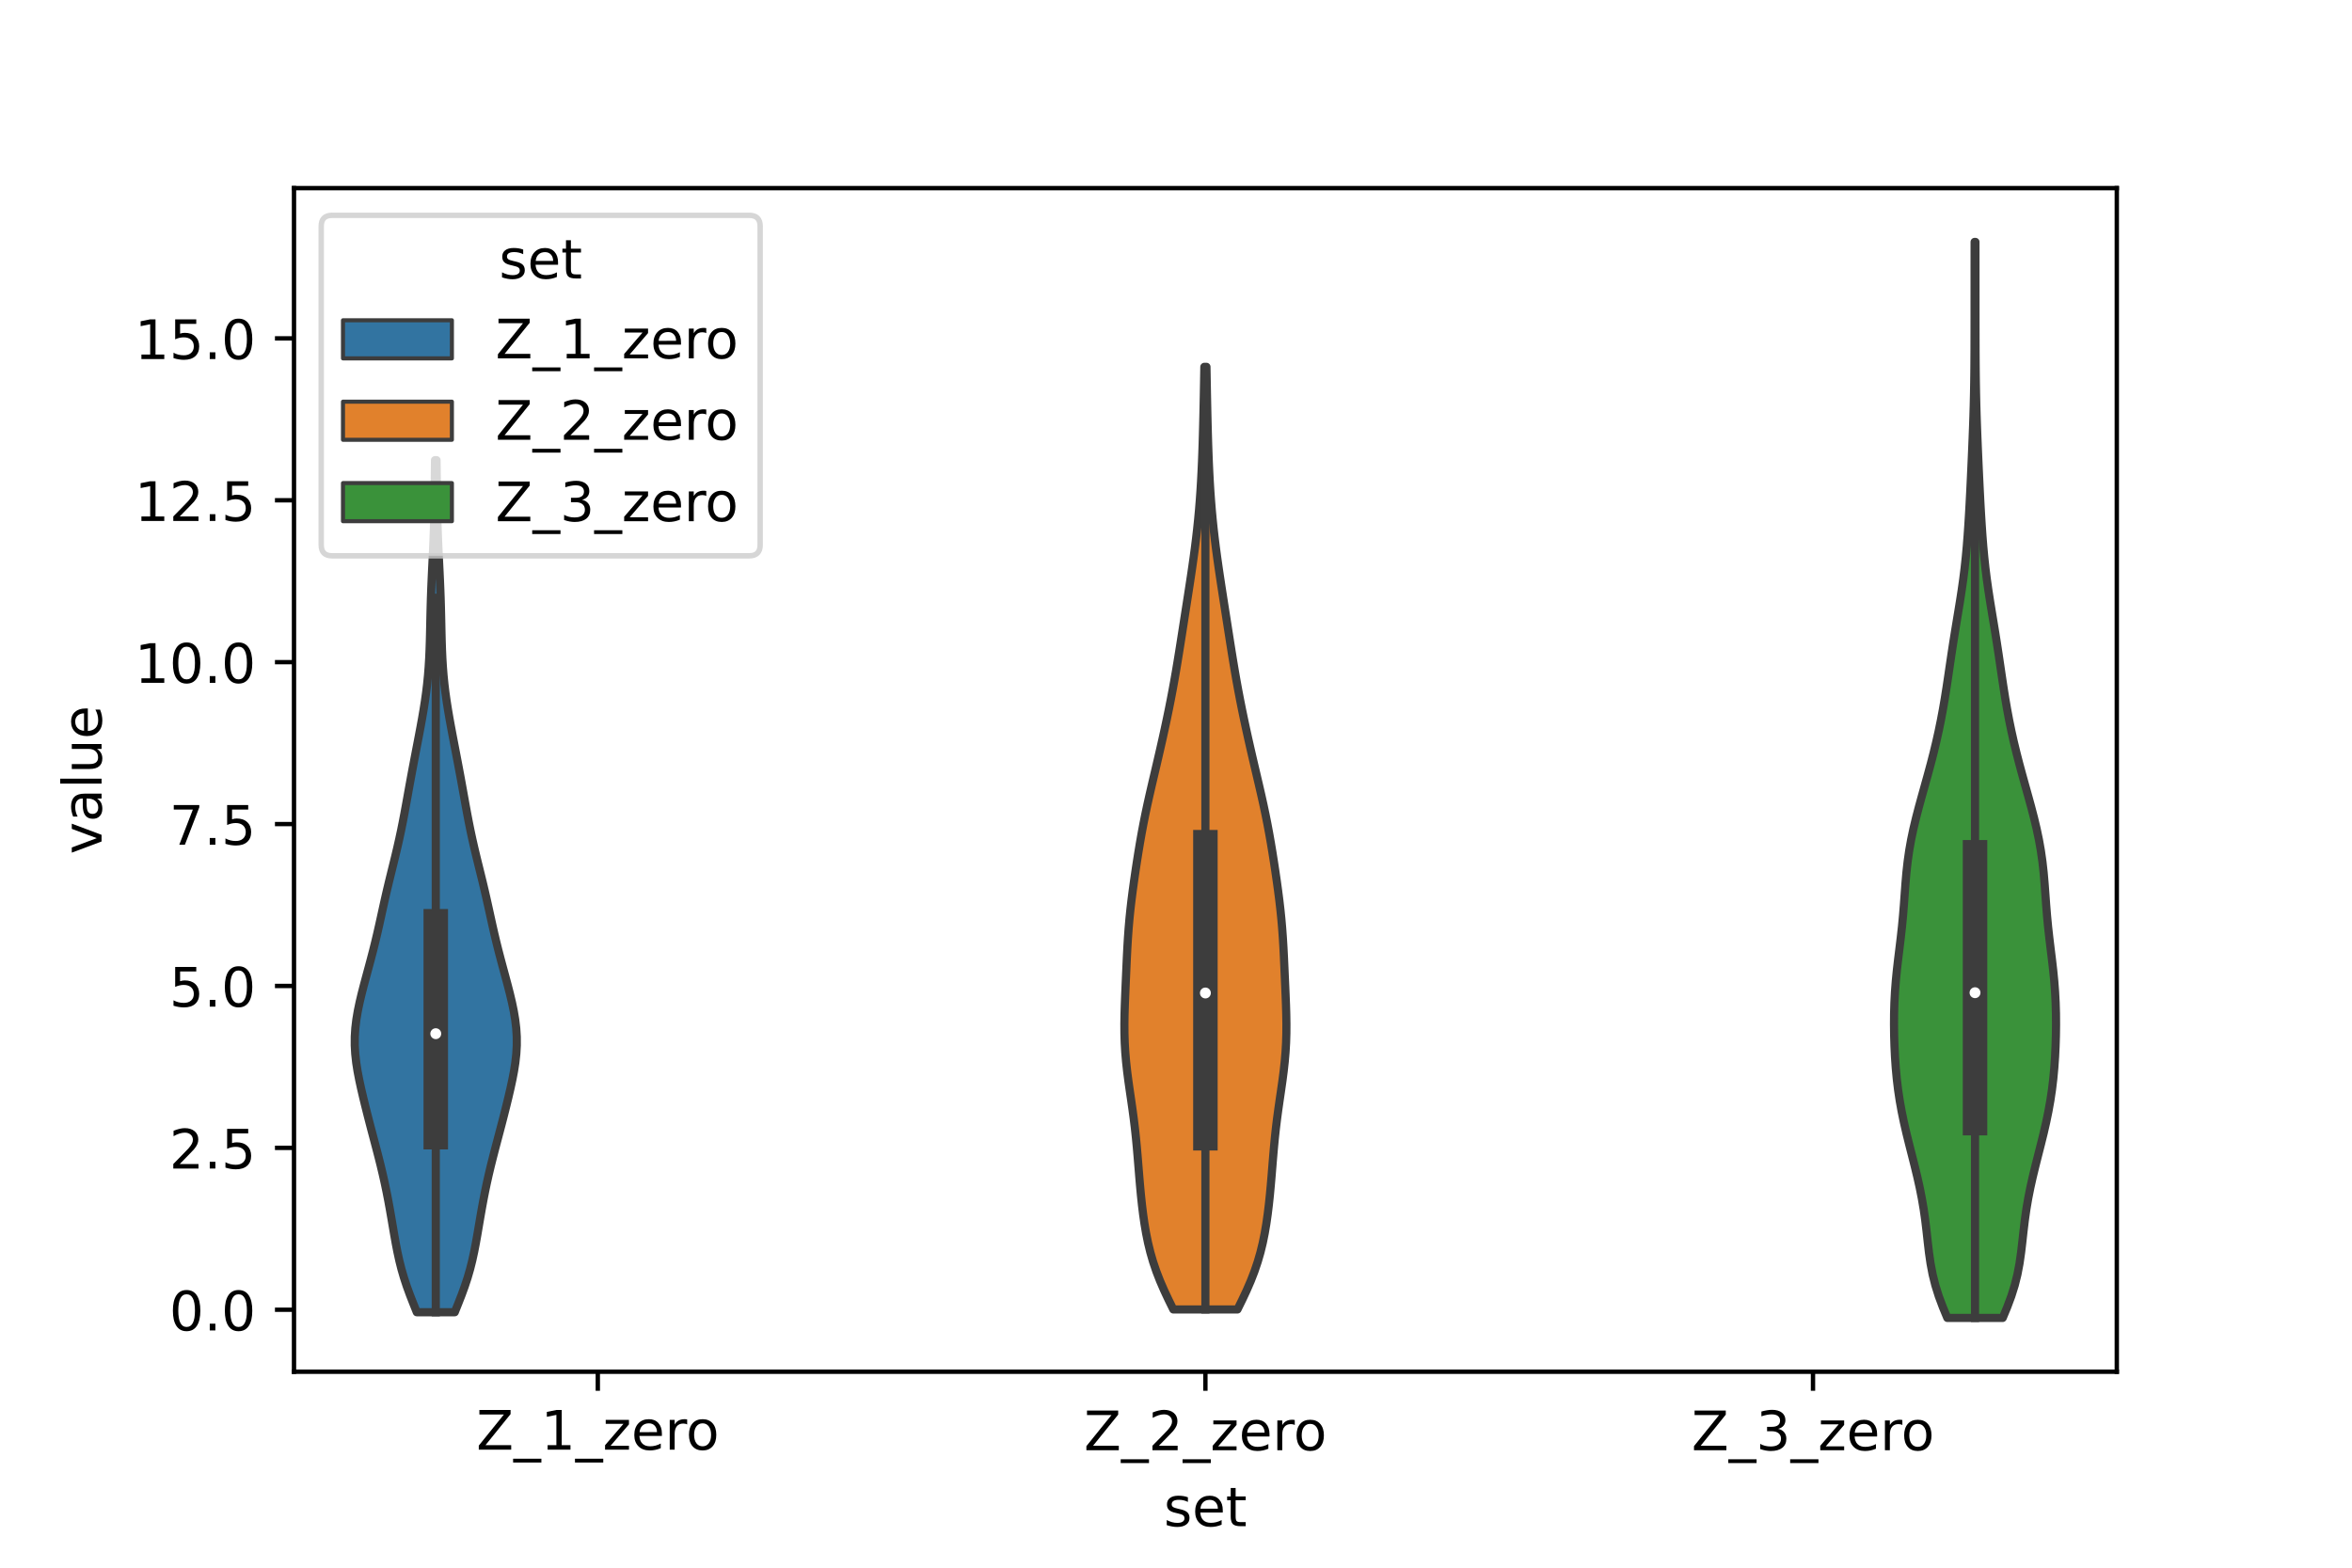 <?xml version="1.0" encoding="utf-8" standalone="no"?>
<!DOCTYPE svg PUBLIC "-//W3C//DTD SVG 1.1//EN"
  "http://www.w3.org/Graphics/SVG/1.1/DTD/svg11.dtd">
<!-- Created with matplotlib (https://matplotlib.org/) -->
<svg height="288pt" version="1.1" viewBox="0 0 432 288" width="432pt" xmlns="http://www.w3.org/2000/svg" xmlns:xlink="http://www.w3.org/1999/xlink">
 <defs>
  <style type="text/css">*{stroke-linecap:butt;stroke-linejoin:round;}</style>
 </defs>
 <g id="figure_1">
  <g id="patch_1">
   <path d="M 0 288 
L 432 288 
L 432 0 
L 0 0 
z
" style="fill:#ffffff;"/>
  </g>
  <g id="axes_1">
   <g id="patch_2">
    <path d="M 54 252 
L 388.8 252 
L 388.8 34.56 
L 54 34.56 
z
" style="fill:#ffffff;"/>
   </g>
   <g id="PolyCollection_1">
    <defs>
     <path d="M 83.526 -46.928 
L 76.554 -46.928 
L 75.919 -48.509 
L 75.3 -50.09 
L 74.722 -51.671 
L 74.2 -53.253 
L 73.74 -54.834 
L 73.342 -56.415 
L 72.996 -57.996 
L 72.689 -59.577 
L 72.407 -61.158 
L 72.138 -62.74 
L 71.869 -64.321 
L 71.594 -65.902 
L 71.304 -67.483 
L 70.995 -69.064 
L 70.665 -70.645 
L 70.311 -72.226 
L 69.935 -73.808 
L 69.539 -75.389 
L 69.13 -76.97 
L 68.712 -78.551 
L 68.294 -80.132 
L 67.879 -81.713 
L 67.472 -83.295 
L 67.074 -84.876 
L 66.689 -86.457 
L 66.321 -88.038 
L 65.979 -89.619 
L 65.675 -91.2 
L 65.427 -92.782 
L 65.251 -94.363 
L 65.16 -95.944 
L 65.164 -97.525 
L 65.263 -99.106 
L 65.452 -100.687 
L 65.718 -102.268 
L 66.047 -103.85 
L 66.422 -105.431 
L 66.828 -107.012 
L 67.252 -108.593 
L 67.681 -110.174 
L 68.105 -111.755 
L 68.518 -113.337 
L 68.913 -114.918 
L 69.289 -116.499 
L 69.649 -118.08 
L 69.998 -119.661 
L 70.345 -121.242 
L 70.697 -122.823 
L 71.06 -124.405 
L 71.436 -125.986 
L 71.824 -127.567 
L 72.215 -129.148 
L 72.603 -130.729 
L 72.979 -132.31 
L 73.337 -133.892 
L 73.675 -135.473 
L 73.993 -137.054 
L 74.294 -138.635 
L 74.585 -140.216 
L 74.87 -141.797 
L 75.154 -143.379 
L 75.442 -144.96 
L 75.735 -146.541 
L 76.034 -148.122 
L 76.336 -149.703 
L 76.64 -151.284 
L 76.943 -152.865 
L 77.24 -154.447 
L 77.527 -156.028 
L 77.797 -157.609 
L 78.045 -159.19 
L 78.267 -160.771 
L 78.457 -162.352 
L 78.614 -163.934 
L 78.738 -165.515 
L 78.833 -167.096 
L 78.903 -168.677 
L 78.955 -170.258 
L 78.994 -171.839 
L 79.028 -173.421 
L 79.063 -175.002 
L 79.102 -176.583 
L 79.149 -178.164 
L 79.206 -179.745 
L 79.272 -181.326 
L 79.345 -182.907 
L 79.422 -184.489 
L 79.499 -186.07 
L 79.572 -187.651 
L 79.638 -189.232 
L 79.694 -190.813 
L 79.74 -192.394 
L 79.777 -193.976 
L 79.805 -195.557 
L 79.827 -197.138 
L 79.846 -198.719 
L 79.863 -200.3 
L 79.88 -201.881 
L 79.898 -203.462 
L 80.182 -203.462 
L 80.182 -203.462 
L 80.2 -201.881 
L 80.217 -200.3 
L 80.234 -198.719 
L 80.253 -197.138 
L 80.275 -195.557 
L 80.303 -193.976 
L 80.34 -192.394 
L 80.386 -190.813 
L 80.442 -189.232 
L 80.508 -187.651 
L 80.581 -186.07 
L 80.658 -184.489 
L 80.735 -182.907 
L 80.808 -181.326 
L 80.874 -179.745 
L 80.931 -178.164 
L 80.978 -176.583 
L 81.017 -175.002 
L 81.052 -173.421 
L 81.086 -171.839 
L 81.125 -170.258 
L 81.177 -168.677 
L 81.247 -167.096 
L 81.342 -165.515 
L 81.466 -163.934 
L 81.623 -162.352 
L 81.813 -160.771 
L 82.035 -159.19 
L 82.283 -157.609 
L 82.553 -156.028 
L 82.84 -154.447 
L 83.137 -152.865 
L 83.44 -151.284 
L 83.744 -149.703 
L 84.046 -148.122 
L 84.345 -146.541 
L 84.638 -144.96 
L 84.926 -143.379 
L 85.21 -141.797 
L 85.495 -140.216 
L 85.786 -138.635 
L 86.087 -137.054 
L 86.405 -135.473 
L 86.743 -133.892 
L 87.101 -132.31 
L 87.477 -130.729 
L 87.865 -129.148 
L 88.256 -127.567 
L 88.644 -125.986 
L 89.02 -124.405 
L 89.383 -122.823 
L 89.735 -121.242 
L 90.082 -119.661 
L 90.431 -118.08 
L 90.791 -116.499 
L 91.167 -114.918 
L 91.562 -113.337 
L 91.975 -111.755 
L 92.399 -110.174 
L 92.828 -108.593 
L 93.252 -107.012 
L 93.658 -105.431 
L 94.033 -103.85 
L 94.362 -102.268 
L 94.628 -100.687 
L 94.817 -99.106 
L 94.916 -97.525 
L 94.92 -95.944 
L 94.829 -94.363 
L 94.653 -92.782 
L 94.405 -91.2 
L 94.101 -89.619 
L 93.759 -88.038 
L 93.391 -86.457 
L 93.006 -84.876 
L 92.608 -83.295 
L 92.201 -81.713 
L 91.786 -80.132 
L 91.368 -78.551 
L 90.95 -76.97 
L 90.541 -75.389 
L 90.145 -73.808 
L 89.769 -72.226 
L 89.415 -70.645 
L 89.085 -69.064 
L 88.776 -67.483 
L 88.486 -65.902 
L 88.211 -64.321 
L 87.942 -62.74 
L 87.673 -61.158 
L 87.391 -59.577 
L 87.084 -57.996 
L 86.738 -56.415 
L 86.34 -54.834 
L 85.88 -53.253 
L 85.358 -51.671 
L 84.78 -50.09 
L 84.161 -48.509 
L 83.526 -46.928 
z
" id="m0158517f7c" style="stroke:#3d3d3d;stroke-width:1.5;"/>
    </defs>
    <g clip-path="url(#pa4d4bb15dd)">
     <use style="fill:#3274a1;stroke:#3d3d3d;stroke-width:1.5;" x="0" xlink:href="#m0158517f7c" y="288"/>
    </g>
   </g>
   <g id="PolyCollection_2">
    <defs>
     <path d="M 227.295 -47.441 
L 215.505 -47.441 
L 214.645 -49.19 
L 213.824 -50.939 
L 213.066 -52.688 
L 212.387 -54.438 
L 211.794 -56.187 
L 211.288 -57.936 
L 210.862 -59.685 
L 210.506 -61.434 
L 210.208 -63.183 
L 209.958 -64.933 
L 209.745 -66.682 
L 209.56 -68.431 
L 209.396 -70.18 
L 209.247 -71.929 
L 209.105 -73.678 
L 208.962 -75.428 
L 208.811 -77.177 
L 208.645 -78.926 
L 208.457 -80.675 
L 208.245 -82.424 
L 208.01 -84.173 
L 207.76 -85.923 
L 207.504 -87.672 
L 207.255 -89.421 
L 207.027 -91.17 
L 206.834 -92.919 
L 206.683 -94.668 
L 206.582 -96.418 
L 206.529 -98.167 
L 206.52 -99.916 
L 206.547 -101.665 
L 206.6 -103.414 
L 206.668 -105.163 
L 206.742 -106.913 
L 206.819 -108.662 
L 206.896 -110.411 
L 206.976 -112.16 
L 207.065 -113.909 
L 207.17 -115.658 
L 207.296 -117.407 
L 207.447 -119.157 
L 207.625 -120.906 
L 207.828 -122.655 
L 208.052 -124.404 
L 208.293 -126.153 
L 208.546 -127.902 
L 208.811 -129.652 
L 209.087 -131.401 
L 209.378 -133.15 
L 209.686 -134.899 
L 210.014 -136.648 
L 210.364 -138.397 
L 210.735 -140.147 
L 211.124 -141.896 
L 211.526 -143.645 
L 211.935 -145.394 
L 212.347 -147.143 
L 212.755 -148.892 
L 213.158 -150.642 
L 213.553 -152.391 
L 213.938 -154.14 
L 214.312 -155.889 
L 214.674 -157.638 
L 215.022 -159.387 
L 215.357 -161.137 
L 215.676 -162.886 
L 215.982 -164.635 
L 216.275 -166.384 
L 216.559 -168.133 
L 216.837 -169.882 
L 217.111 -171.632 
L 217.383 -173.381 
L 217.656 -175.13 
L 217.929 -176.879 
L 218.202 -178.628 
L 218.472 -180.377 
L 218.737 -182.127 
L 218.994 -183.876 
L 219.241 -185.625 
L 219.475 -187.374 
L 219.692 -189.123 
L 219.892 -190.872 
L 220.073 -192.622 
L 220.234 -194.371 
L 220.375 -196.12 
L 220.499 -197.869 
L 220.605 -199.618 
L 220.696 -201.367 
L 220.775 -203.116 
L 220.842 -204.866 
L 220.901 -206.615 
L 220.952 -208.364 
L 220.997 -210.113 
L 221.038 -211.862 
L 221.076 -213.611 
L 221.111 -215.361 
L 221.144 -217.11 
L 221.176 -218.859 
L 221.207 -220.608 
L 221.593 -220.608 
L 221.593 -220.608 
L 221.624 -218.859 
L 221.656 -217.11 
L 221.689 -215.361 
L 221.724 -213.611 
L 221.762 -211.862 
L 221.803 -210.113 
L 221.848 -208.364 
L 221.899 -206.615 
L 221.958 -204.866 
L 222.025 -203.116 
L 222.104 -201.367 
L 222.195 -199.618 
L 222.301 -197.869 
L 222.425 -196.12 
L 222.566 -194.371 
L 222.727 -192.622 
L 222.908 -190.872 
L 223.108 -189.123 
L 223.325 -187.374 
L 223.559 -185.625 
L 223.806 -183.876 
L 224.063 -182.127 
L 224.328 -180.377 
L 224.598 -178.628 
L 224.871 -176.879 
L 225.144 -175.13 
L 225.417 -173.381 
L 225.689 -171.632 
L 225.963 -169.882 
L 226.241 -168.133 
L 226.525 -166.384 
L 226.818 -164.635 
L 227.124 -162.886 
L 227.443 -161.137 
L 227.778 -159.387 
L 228.126 -157.638 
L 228.488 -155.889 
L 228.862 -154.14 
L 229.247 -152.391 
L 229.642 -150.642 
L 230.045 -148.892 
L 230.453 -147.143 
L 230.865 -145.394 
L 231.274 -143.645 
L 231.676 -141.896 
L 232.065 -140.147 
L 232.436 -138.397 
L 232.786 -136.648 
L 233.114 -134.899 
L 233.422 -133.15 
L 233.713 -131.401 
L 233.989 -129.652 
L 234.254 -127.902 
L 234.507 -126.153 
L 234.748 -124.404 
L 234.972 -122.655 
L 235.175 -120.906 
L 235.353 -119.157 
L 235.504 -117.407 
L 235.63 -115.658 
L 235.735 -113.909 
L 235.824 -112.16 
L 235.904 -110.411 
L 235.981 -108.662 
L 236.058 -106.913 
L 236.132 -105.163 
L 236.2 -103.414 
L 236.253 -101.665 
L 236.28 -99.916 
L 236.271 -98.167 
L 236.218 -96.418 
L 236.117 -94.668 
L 235.966 -92.919 
L 235.773 -91.17 
L 235.545 -89.421 
L 235.296 -87.672 
L 235.04 -85.923 
L 234.79 -84.173 
L 234.555 -82.424 
L 234.343 -80.675 
L 234.155 -78.926 
L 233.989 -77.177 
L 233.838 -75.428 
L 233.695 -73.678 
L 233.553 -71.929 
L 233.404 -70.18 
L 233.24 -68.431 
L 233.055 -66.682 
L 232.842 -64.933 
L 232.592 -63.183 
L 232.294 -61.434 
L 231.938 -59.685 
L 231.512 -57.936 
L 231.006 -56.187 
L 230.413 -54.438 
L 229.734 -52.688 
L 228.976 -50.939 
L 228.155 -49.19 
L 227.295 -47.441 
z
" id="m7aa4ffcfc3" style="stroke:#3d3d3d;stroke-width:1.5;"/>
    </defs>
    <g clip-path="url(#pa4d4bb15dd)">
     <use style="fill:#e1812c;stroke:#3d3d3d;stroke-width:1.5;" x="0" xlink:href="#m7aa4ffcfc3" y="288"/>
    </g>
   </g>
   <g id="PolyCollection_3">
    <defs>
     <path d="M 367.847 -45.884 
L 357.673 -45.884 
L 356.844 -47.88 
L 356.099 -49.877 
L 355.472 -51.874 
L 354.973 -53.87 
L 354.593 -55.867 
L 354.305 -57.864 
L 354.071 -59.86 
L 353.851 -61.857 
L 353.612 -63.854 
L 353.329 -65.851 
L 352.99 -67.847 
L 352.594 -69.844 
L 352.147 -71.841 
L 351.662 -73.837 
L 351.156 -75.834 
L 350.647 -77.831 
L 350.154 -79.827 
L 349.695 -81.824 
L 349.282 -83.821 
L 348.925 -85.818 
L 348.626 -87.814 
L 348.387 -89.811 
L 348.201 -91.808 
L 348.062 -93.804 
L 347.965 -95.801 
L 347.904 -97.798 
L 347.88 -99.794 
L 347.894 -101.791 
L 347.952 -103.788 
L 348.057 -105.784 
L 348.21 -107.781 
L 348.407 -109.778 
L 348.637 -111.775 
L 348.882 -113.771 
L 349.122 -115.768 
L 349.343 -117.765 
L 349.533 -119.761 
L 349.695 -121.758 
L 349.84 -123.755 
L 349.988 -125.751 
L 350.162 -127.748 
L 350.385 -129.745 
L 350.67 -131.741 
L 351.023 -133.738 
L 351.443 -135.735 
L 351.92 -137.732 
L 352.439 -139.728 
L 352.986 -141.725 
L 353.544 -143.722 
L 354.099 -145.718 
L 354.639 -147.715 
L 355.153 -149.712 
L 355.636 -151.708 
L 356.083 -153.705 
L 356.492 -155.702 
L 356.866 -157.699 
L 357.208 -159.695 
L 357.525 -161.692 
L 357.825 -163.689 
L 358.118 -165.685 
L 358.413 -167.682 
L 358.717 -169.679 
L 359.033 -171.675 
L 359.36 -173.672 
L 359.69 -175.669 
L 360.015 -177.665 
L 360.322 -179.662 
L 360.603 -181.659 
L 360.851 -183.656 
L 361.065 -185.652 
L 361.249 -187.649 
L 361.406 -189.646 
L 361.542 -191.642 
L 361.664 -193.639 
L 361.775 -195.636 
L 361.878 -197.632 
L 361.975 -199.629 
L 362.068 -201.626 
L 362.157 -203.622 
L 362.243 -205.619 
L 362.324 -207.616 
L 362.4 -209.613 
L 362.468 -211.609 
L 362.526 -213.606 
L 362.573 -215.603 
L 362.61 -217.599 
L 362.636 -219.596 
L 362.653 -221.593 
L 362.664 -223.589 
L 362.67 -225.586 
L 362.674 -227.583 
L 362.676 -229.58 
L 362.677 -231.576 
L 362.678 -233.573 
L 362.679 -235.57 
L 362.68 -237.566 
L 362.681 -239.563 
L 362.683 -241.56 
L 362.686 -243.556 
L 362.834 -243.556 
L 362.834 -243.556 
L 362.837 -241.56 
L 362.839 -239.563 
L 362.84 -237.566 
L 362.841 -235.57 
L 362.842 -233.573 
L 362.843 -231.576 
L 362.844 -229.58 
L 362.846 -227.583 
L 362.85 -225.586 
L 362.856 -223.589 
L 362.867 -221.593 
L 362.884 -219.596 
L 362.91 -217.599 
L 362.947 -215.603 
L 362.994 -213.606 
L 363.052 -211.609 
L 363.12 -209.613 
L 363.196 -207.616 
L 363.277 -205.619 
L 363.363 -203.622 
L 363.452 -201.626 
L 363.545 -199.629 
L 363.642 -197.632 
L 363.745 -195.636 
L 363.856 -193.639 
L 363.978 -191.642 
L 364.114 -189.646 
L 364.271 -187.649 
L 364.455 -185.652 
L 364.669 -183.656 
L 364.917 -181.659 
L 365.198 -179.662 
L 365.505 -177.665 
L 365.83 -175.669 
L 366.16 -173.672 
L 366.487 -171.675 
L 366.803 -169.679 
L 367.107 -167.682 
L 367.402 -165.685 
L 367.695 -163.689 
L 367.995 -161.692 
L 368.312 -159.695 
L 368.654 -157.699 
L 369.028 -155.702 
L 369.437 -153.705 
L 369.884 -151.708 
L 370.367 -149.712 
L 370.881 -147.715 
L 371.421 -145.718 
L 371.976 -143.722 
L 372.534 -141.725 
L 373.081 -139.728 
L 373.6 -137.732 
L 374.077 -135.735 
L 374.497 -133.738 
L 374.85 -131.741 
L 375.135 -129.745 
L 375.358 -127.748 
L 375.532 -125.751 
L 375.68 -123.755 
L 375.825 -121.758 
L 375.987 -119.761 
L 376.177 -117.765 
L 376.398 -115.768 
L 376.638 -113.771 
L 376.883 -111.775 
L 377.113 -109.778 
L 377.31 -107.781 
L 377.463 -105.784 
L 377.568 -103.788 
L 377.626 -101.791 
L 377.64 -99.794 
L 377.616 -97.798 
L 377.555 -95.801 
L 377.458 -93.804 
L 377.319 -91.808 
L 377.133 -89.811 
L 376.894 -87.814 
L 376.595 -85.818 
L 376.238 -83.821 
L 375.825 -81.824 
L 375.366 -79.827 
L 374.873 -77.831 
L 374.364 -75.834 
L 373.858 -73.837 
L 373.373 -71.841 
L 372.926 -69.844 
L 372.53 -67.847 
L 372.191 -65.851 
L 371.908 -63.854 
L 371.669 -61.857 
L 371.449 -59.86 
L 371.215 -57.864 
L 370.927 -55.867 
L 370.547 -53.87 
L 370.048 -51.874 
L 369.421 -49.877 
L 368.676 -47.88 
L 367.847 -45.884 
z
" id="mcb306f97ad" style="stroke:#3d3d3d;stroke-width:1.5;"/>
    </defs>
    <g clip-path="url(#pa4d4bb15dd)">
     <use style="fill:#3a923a;stroke:#3d3d3d;stroke-width:1.5;" x="0" xlink:href="#mcb306f97ad" y="288"/>
    </g>
   </g>
   <g id="patch_3">
    <path clip-path="url(#pa4d4bb15dd)" d="M 109.8 240.615 
L 109.8 240.615 
L 109.8 240.615 
L 109.8 240.615 
z
" style="fill:#3274a1;stroke:#3d3d3d;stroke-linejoin:miter;stroke-width:0.75;"/>
   </g>
   <g id="patch_4">
    <path clip-path="url(#pa4d4bb15dd)" d="M 109.8 240.615 
L 109.8 240.615 
L 109.8 240.615 
L 109.8 240.615 
z
" style="fill:#e1812c;stroke:#3d3d3d;stroke-linejoin:miter;stroke-width:0.75;"/>
   </g>
   <g id="patch_5">
    <path clip-path="url(#pa4d4bb15dd)" d="M 109.8 240.615 
L 109.8 240.615 
L 109.8 240.615 
L 109.8 240.615 
z
" style="fill:#3a923a;stroke:#3d3d3d;stroke-linejoin:miter;stroke-width:0.75;"/>
   </g>
   <g id="matplotlib.axis_1">
    <g id="xtick_1">
     <g id="line2d_1">
      <defs>
       <path d="M 0 0 
L 0 3.5 
" id="maad6e304af" style="stroke:#000000;stroke-width:0.8;"/>
      </defs>
      <g>
       <use style="stroke:#000000;stroke-width:0.8;" x="109.8" xlink:href="#maad6e304af" y="252"/>
      </g>
     </g>
     <g id="text_1">
      <!-- Z_1_zero -->
      <g transform="translate(87.491 266.32)scale(0.1 -0.1)">
       <defs>
        <path d="M 5.609 72.906 
L 62.891 72.906 
L 62.891 65.375 
L 16.797 8.297 
L 64.016 8.297 
L 64.016 0 
L 4.5 0 
L 4.5 7.516 
L 50.594 64.594 
L 5.609 64.594 
z
" id="DejaVuSans-90"/>
        <path d="M 50.984 -16.609 
L 50.984 -23.578 
L -0.984 -23.578 
L -0.984 -16.609 
z
" id="DejaVuSans-95"/>
        <path d="M 12.406 8.297 
L 28.516 8.297 
L 28.516 63.922 
L 10.984 60.406 
L 10.984 69.391 
L 28.422 72.906 
L 38.281 72.906 
L 38.281 8.297 
L 54.391 8.297 
L 54.391 0 
L 12.406 0 
z
" id="DejaVuSans-49"/>
        <path d="M 5.516 54.688 
L 48.188 54.688 
L 48.188 46.484 
L 14.406 7.172 
L 48.188 7.172 
L 48.188 0 
L 4.297 0 
L 4.297 8.203 
L 38.094 47.516 
L 5.516 47.516 
z
" id="DejaVuSans-122"/>
        <path d="M 56.203 29.594 
L 56.203 25.203 
L 14.891 25.203 
Q 15.484 15.922 20.484 11.062 
Q 25.484 6.203 34.422 6.203 
Q 39.594 6.203 44.453 7.469 
Q 49.312 8.734 54.109 11.281 
L 54.109 2.781 
Q 49.266 0.734 44.188 -0.344 
Q 39.109 -1.422 33.891 -1.422 
Q 20.797 -1.422 13.156 6.188 
Q 5.516 13.812 5.516 26.812 
Q 5.516 40.234 12.766 48.109 
Q 20.016 56 32.328 56 
Q 43.359 56 49.781 48.891 
Q 56.203 41.797 56.203 29.594 
z
M 47.219 32.234 
Q 47.125 39.594 43.094 43.984 
Q 39.062 48.391 32.422 48.391 
Q 24.906 48.391 20.391 44.141 
Q 15.875 39.891 15.188 32.172 
z
" id="DejaVuSans-101"/>
        <path d="M 41.109 46.297 
Q 39.594 47.172 37.812 47.578 
Q 36.031 48 33.891 48 
Q 26.266 48 22.188 43.047 
Q 18.109 38.094 18.109 28.812 
L 18.109 0 
L 9.078 0 
L 9.078 54.688 
L 18.109 54.688 
L 18.109 46.188 
Q 20.953 51.172 25.484 53.578 
Q 30.031 56 36.531 56 
Q 37.453 56 38.578 55.875 
Q 39.703 55.766 41.062 55.516 
z
" id="DejaVuSans-114"/>
        <path d="M 30.609 48.391 
Q 23.391 48.391 19.188 42.75 
Q 14.984 37.109 14.984 27.297 
Q 14.984 17.484 19.156 11.844 
Q 23.344 6.203 30.609 6.203 
Q 37.797 6.203 41.984 11.859 
Q 46.188 17.531 46.188 27.297 
Q 46.188 37.016 41.984 42.703 
Q 37.797 48.391 30.609 48.391 
z
M 30.609 56 
Q 42.328 56 49.016 48.375 
Q 55.719 40.766 55.719 27.297 
Q 55.719 13.875 49.016 6.219 
Q 42.328 -1.422 30.609 -1.422 
Q 18.844 -1.422 12.172 6.219 
Q 5.516 13.875 5.516 27.297 
Q 5.516 40.766 12.172 48.375 
Q 18.844 56 30.609 56 
z
" id="DejaVuSans-111"/>
       </defs>
       <use xlink:href="#DejaVuSans-90"/>
       <use x="68.506" xlink:href="#DejaVuSans-95"/>
       <use x="118.506" xlink:href="#DejaVuSans-49"/>
       <use x="182.129" xlink:href="#DejaVuSans-95"/>
       <use x="232.129" xlink:href="#DejaVuSans-122"/>
       <use x="284.619" xlink:href="#DejaVuSans-101"/>
       <use x="346.143" xlink:href="#DejaVuSans-114"/>
       <use x="385.006" xlink:href="#DejaVuSans-111"/>
      </g>
     </g>
    </g>
    <g id="xtick_2">
     <g id="line2d_2">
      <g>
       <use style="stroke:#000000;stroke-width:0.8;" x="221.4" xlink:href="#maad6e304af" y="252"/>
      </g>
     </g>
     <g id="text_2">
      <!-- Z_2_zero -->
      <g transform="translate(199.091 266.422)scale(0.1 -0.1)">
       <defs>
        <path d="M 19.188 8.297 
L 53.609 8.297 
L 53.609 0 
L 7.328 0 
L 7.328 8.297 
Q 12.938 14.109 22.625 23.891 
Q 32.328 33.688 34.812 36.531 
Q 39.547 41.844 41.422 45.531 
Q 43.312 49.219 43.312 52.781 
Q 43.312 58.594 39.234 62.25 
Q 35.156 65.922 28.609 65.922 
Q 23.969 65.922 18.812 64.312 
Q 13.672 62.703 7.812 59.422 
L 7.812 69.391 
Q 13.766 71.781 18.938 73 
Q 24.125 74.219 28.422 74.219 
Q 39.75 74.219 46.484 68.547 
Q 53.219 62.891 53.219 53.422 
Q 53.219 48.922 51.531 44.891 
Q 49.859 40.875 45.406 35.406 
Q 44.188 33.984 37.641 27.219 
Q 31.109 20.453 19.188 8.297 
z
" id="DejaVuSans-50"/>
       </defs>
       <use xlink:href="#DejaVuSans-90"/>
       <use x="68.506" xlink:href="#DejaVuSans-95"/>
       <use x="118.506" xlink:href="#DejaVuSans-50"/>
       <use x="182.129" xlink:href="#DejaVuSans-95"/>
       <use x="232.129" xlink:href="#DejaVuSans-122"/>
       <use x="284.619" xlink:href="#DejaVuSans-101"/>
       <use x="346.143" xlink:href="#DejaVuSans-114"/>
       <use x="385.006" xlink:href="#DejaVuSans-111"/>
      </g>
     </g>
    </g>
    <g id="xtick_3">
     <g id="line2d_3">
      <g>
       <use style="stroke:#000000;stroke-width:0.8;" x="333" xlink:href="#maad6e304af" y="252"/>
      </g>
     </g>
     <g id="text_3">
      <!-- Z_3_zero -->
      <g transform="translate(310.691 266.422)scale(0.1 -0.1)">
       <defs>
        <path d="M 40.578 39.312 
Q 47.656 37.797 51.625 33 
Q 55.609 28.219 55.609 21.188 
Q 55.609 10.406 48.188 4.484 
Q 40.766 -1.422 27.094 -1.422 
Q 22.516 -1.422 17.656 -0.516 
Q 12.797 0.391 7.625 2.203 
L 7.625 11.719 
Q 11.719 9.328 16.594 8.109 
Q 21.484 6.891 26.812 6.891 
Q 36.078 6.891 40.938 10.547 
Q 45.797 14.203 45.797 21.188 
Q 45.797 27.641 41.281 31.266 
Q 36.766 34.906 28.719 34.906 
L 20.219 34.906 
L 20.219 43.016 
L 29.109 43.016 
Q 36.375 43.016 40.234 45.922 
Q 44.094 48.828 44.094 54.297 
Q 44.094 59.906 40.109 62.906 
Q 36.141 65.922 28.719 65.922 
Q 24.656 65.922 20.016 65.031 
Q 15.375 64.156 9.812 62.312 
L 9.812 71.094 
Q 15.438 72.656 20.344 73.438 
Q 25.25 74.219 29.594 74.219 
Q 40.828 74.219 47.359 69.109 
Q 53.906 64.016 53.906 55.328 
Q 53.906 49.266 50.438 45.094 
Q 46.969 40.922 40.578 39.312 
z
" id="DejaVuSans-51"/>
       </defs>
       <use xlink:href="#DejaVuSans-90"/>
       <use x="68.506" xlink:href="#DejaVuSans-95"/>
       <use x="118.506" xlink:href="#DejaVuSans-51"/>
       <use x="182.129" xlink:href="#DejaVuSans-95"/>
       <use x="232.129" xlink:href="#DejaVuSans-122"/>
       <use x="284.619" xlink:href="#DejaVuSans-101"/>
       <use x="346.143" xlink:href="#DejaVuSans-114"/>
       <use x="385.006" xlink:href="#DejaVuSans-111"/>
      </g>
     </g>
    </g>
    <g id="text_4">
     <!-- set -->
     <g transform="translate(213.759 280.378)scale(0.1 -0.1)">
      <defs>
       <path d="M 44.281 53.078 
L 44.281 44.578 
Q 40.484 46.531 36.375 47.5 
Q 32.281 48.484 27.875 48.484 
Q 21.188 48.484 17.844 46.438 
Q 14.5 44.391 14.5 40.281 
Q 14.5 37.156 16.891 35.375 
Q 19.281 33.594 26.516 31.984 
L 29.594 31.297 
Q 39.156 29.25 43.188 25.516 
Q 47.219 21.781 47.219 15.094 
Q 47.219 7.469 41.188 3.016 
Q 35.156 -1.422 24.609 -1.422 
Q 20.219 -1.422 15.453 -0.562 
Q 10.688 0.297 5.422 2 
L 5.422 11.281 
Q 10.406 8.688 15.234 7.391 
Q 20.062 6.109 24.812 6.109 
Q 31.156 6.109 34.562 8.281 
Q 37.984 10.453 37.984 14.406 
Q 37.984 18.062 35.516 20.016 
Q 33.062 21.969 24.703 23.781 
L 21.578 24.516 
Q 13.234 26.266 9.516 29.906 
Q 5.812 33.547 5.812 39.891 
Q 5.812 47.609 11.281 51.797 
Q 16.75 56 26.812 56 
Q 31.781 56 36.172 55.266 
Q 40.578 54.547 44.281 53.078 
z
" id="DejaVuSans-115"/>
       <path d="M 18.312 70.219 
L 18.312 54.688 
L 36.812 54.688 
L 36.812 47.703 
L 18.312 47.703 
L 18.312 18.016 
Q 18.312 11.328 20.141 9.422 
Q 21.969 7.516 27.594 7.516 
L 36.812 7.516 
L 36.812 0 
L 27.594 0 
Q 17.188 0 13.234 3.875 
Q 9.281 7.766 9.281 18.016 
L 9.281 47.703 
L 2.688 47.703 
L 2.688 54.688 
L 9.281 54.688 
L 9.281 70.219 
z
" id="DejaVuSans-116"/>
      </defs>
      <use xlink:href="#DejaVuSans-115"/>
      <use x="52.1" xlink:href="#DejaVuSans-101"/>
      <use x="113.623" xlink:href="#DejaVuSans-116"/>
     </g>
    </g>
   </g>
   <g id="matplotlib.axis_2">
    <g id="ytick_1">
     <g id="line2d_4">
      <defs>
       <path d="M 0 0 
L -3.5 0 
" id="m179949ce68" style="stroke:#000000;stroke-width:0.8;"/>
      </defs>
      <g>
       <use style="stroke:#000000;stroke-width:0.8;" x="54" xlink:href="#m179949ce68" y="240.615"/>
      </g>
     </g>
     <g id="text_5">
      <!-- 0.0 -->
      <g transform="translate(31.097 244.415)scale(0.1 -0.1)">
       <defs>
        <path d="M 31.781 66.406 
Q 24.172 66.406 20.328 58.906 
Q 16.5 51.422 16.5 36.375 
Q 16.5 21.391 20.328 13.891 
Q 24.172 6.391 31.781 6.391 
Q 39.453 6.391 43.281 13.891 
Q 47.125 21.391 47.125 36.375 
Q 47.125 51.422 43.281 58.906 
Q 39.453 66.406 31.781 66.406 
z
M 31.781 74.219 
Q 44.047 74.219 50.516 64.516 
Q 56.984 54.828 56.984 36.375 
Q 56.984 17.969 50.516 8.266 
Q 44.047 -1.422 31.781 -1.422 
Q 19.531 -1.422 13.062 8.266 
Q 6.594 17.969 6.594 36.375 
Q 6.594 54.828 13.062 64.516 
Q 19.531 74.219 31.781 74.219 
z
" id="DejaVuSans-48"/>
        <path d="M 10.688 12.406 
L 21 12.406 
L 21 0 
L 10.688 0 
z
" id="DejaVuSans-46"/>
       </defs>
       <use xlink:href="#DejaVuSans-48"/>
       <use x="63.623" xlink:href="#DejaVuSans-46"/>
       <use x="95.41" xlink:href="#DejaVuSans-48"/>
      </g>
     </g>
    </g>
    <g id="ytick_2">
     <g id="line2d_5">
      <g>
       <use style="stroke:#000000;stroke-width:0.8;" x="54" xlink:href="#m179949ce68" y="210.873"/>
      </g>
     </g>
     <g id="text_6">
      <!-- 2.5 -->
      <g transform="translate(31.097 214.672)scale(0.1 -0.1)">
       <defs>
        <path d="M 10.797 72.906 
L 49.516 72.906 
L 49.516 64.594 
L 19.828 64.594 
L 19.828 46.734 
Q 21.969 47.469 24.109 47.828 
Q 26.266 48.188 28.422 48.188 
Q 40.625 48.188 47.75 41.5 
Q 54.891 34.812 54.891 23.391 
Q 54.891 11.625 47.562 5.094 
Q 40.234 -1.422 26.906 -1.422 
Q 22.312 -1.422 17.547 -0.641 
Q 12.797 0.141 7.719 1.703 
L 7.719 11.625 
Q 12.109 9.234 16.797 8.062 
Q 21.484 6.891 26.703 6.891 
Q 35.156 6.891 40.078 11.328 
Q 45.016 15.766 45.016 23.391 
Q 45.016 31 40.078 35.438 
Q 35.156 39.891 26.703 39.891 
Q 22.75 39.891 18.812 39.016 
Q 14.891 38.141 10.797 36.281 
z
" id="DejaVuSans-53"/>
       </defs>
       <use xlink:href="#DejaVuSans-50"/>
       <use x="63.623" xlink:href="#DejaVuSans-46"/>
       <use x="95.41" xlink:href="#DejaVuSans-53"/>
      </g>
     </g>
    </g>
    <g id="ytick_3">
     <g id="line2d_6">
      <g>
       <use style="stroke:#000000;stroke-width:0.8;" x="54" xlink:href="#m179949ce68" y="181.131"/>
      </g>
     </g>
     <g id="text_7">
      <!-- 5.0 -->
      <g transform="translate(31.097 184.93)scale(0.1 -0.1)">
       <use xlink:href="#DejaVuSans-53"/>
       <use x="63.623" xlink:href="#DejaVuSans-46"/>
       <use x="95.41" xlink:href="#DejaVuSans-48"/>
      </g>
     </g>
    </g>
    <g id="ytick_4">
     <g id="line2d_7">
      <g>
       <use style="stroke:#000000;stroke-width:0.8;" x="54" xlink:href="#m179949ce68" y="151.389"/>
      </g>
     </g>
     <g id="text_8">
      <!-- 7.5 -->
      <g transform="translate(31.097 155.188)scale(0.1 -0.1)">
       <defs>
        <path d="M 8.203 72.906 
L 55.078 72.906 
L 55.078 68.703 
L 28.609 0 
L 18.312 0 
L 43.219 64.594 
L 8.203 64.594 
z
" id="DejaVuSans-55"/>
       </defs>
       <use xlink:href="#DejaVuSans-55"/>
       <use x="63.623" xlink:href="#DejaVuSans-46"/>
       <use x="95.41" xlink:href="#DejaVuSans-53"/>
      </g>
     </g>
    </g>
    <g id="ytick_5">
     <g id="line2d_8">
      <g>
       <use style="stroke:#000000;stroke-width:0.8;" x="54" xlink:href="#m179949ce68" y="121.646"/>
      </g>
     </g>
     <g id="text_9">
      <!-- 10.0 -->
      <g transform="translate(24.734 125.446)scale(0.1 -0.1)">
       <use xlink:href="#DejaVuSans-49"/>
       <use x="63.623" xlink:href="#DejaVuSans-48"/>
       <use x="127.246" xlink:href="#DejaVuSans-46"/>
       <use x="159.033" xlink:href="#DejaVuSans-48"/>
      </g>
     </g>
    </g>
    <g id="ytick_6">
     <g id="line2d_9">
      <g>
       <use style="stroke:#000000;stroke-width:0.8;" x="54" xlink:href="#m179949ce68" y="91.904"/>
      </g>
     </g>
     <g id="text_10">
      <!-- 12.5 -->
      <g transform="translate(24.734 95.703)scale(0.1 -0.1)">
       <use xlink:href="#DejaVuSans-49"/>
       <use x="63.623" xlink:href="#DejaVuSans-50"/>
       <use x="127.246" xlink:href="#DejaVuSans-46"/>
       <use x="159.033" xlink:href="#DejaVuSans-53"/>
      </g>
     </g>
    </g>
    <g id="ytick_7">
     <g id="line2d_10">
      <g>
       <use style="stroke:#000000;stroke-width:0.8;" x="54" xlink:href="#m179949ce68" y="62.162"/>
      </g>
     </g>
     <g id="text_11">
      <!-- 15.0 -->
      <g transform="translate(24.734 65.961)scale(0.1 -0.1)">
       <use xlink:href="#DejaVuSans-49"/>
       <use x="63.623" xlink:href="#DejaVuSans-53"/>
       <use x="127.246" xlink:href="#DejaVuSans-46"/>
       <use x="159.033" xlink:href="#DejaVuSans-48"/>
      </g>
     </g>
    </g>
    <g id="text_12">
     <!-- value -->
     <g transform="translate(18.655 156.938)rotate(-90)scale(0.1 -0.1)">
      <defs>
       <path d="M 2.984 54.688 
L 12.5 54.688 
L 29.594 8.797 
L 46.688 54.688 
L 56.203 54.688 
L 35.688 0 
L 23.484 0 
z
" id="DejaVuSans-118"/>
       <path d="M 34.281 27.484 
Q 23.391 27.484 19.188 25 
Q 14.984 22.516 14.984 16.5 
Q 14.984 11.719 18.141 8.906 
Q 21.297 6.109 26.703 6.109 
Q 34.188 6.109 38.703 11.406 
Q 43.219 16.703 43.219 25.484 
L 43.219 27.484 
z
M 52.203 31.203 
L 52.203 0 
L 43.219 0 
L 43.219 8.297 
Q 40.141 3.328 35.547 0.953 
Q 30.953 -1.422 24.312 -1.422 
Q 15.922 -1.422 10.953 3.297 
Q 6 8.016 6 15.922 
Q 6 25.141 12.172 29.828 
Q 18.359 34.516 30.609 34.516 
L 43.219 34.516 
L 43.219 35.406 
Q 43.219 41.609 39.141 45 
Q 35.062 48.391 27.688 48.391 
Q 23 48.391 18.547 47.266 
Q 14.109 46.141 10.016 43.891 
L 10.016 52.203 
Q 14.938 54.109 19.578 55.047 
Q 24.219 56 28.609 56 
Q 40.484 56 46.344 49.844 
Q 52.203 43.703 52.203 31.203 
z
" id="DejaVuSans-97"/>
       <path d="M 9.422 75.984 
L 18.406 75.984 
L 18.406 0 
L 9.422 0 
z
" id="DejaVuSans-108"/>
       <path d="M 8.5 21.578 
L 8.5 54.688 
L 17.484 54.688 
L 17.484 21.922 
Q 17.484 14.156 20.5 10.266 
Q 23.531 6.391 29.594 6.391 
Q 36.859 6.391 41.078 11.031 
Q 45.312 15.672 45.312 23.688 
L 45.312 54.688 
L 54.297 54.688 
L 54.297 0 
L 45.312 0 
L 45.312 8.406 
Q 42.047 3.422 37.719 1 
Q 33.406 -1.422 27.688 -1.422 
Q 18.266 -1.422 13.375 4.438 
Q 8.5 10.297 8.5 21.578 
z
M 31.109 56 
z
" id="DejaVuSans-117"/>
      </defs>
      <use xlink:href="#DejaVuSans-118"/>
      <use x="59.18" xlink:href="#DejaVuSans-97"/>
      <use x="120.459" xlink:href="#DejaVuSans-108"/>
      <use x="148.242" xlink:href="#DejaVuSans-117"/>
      <use x="211.621" xlink:href="#DejaVuSans-101"/>
     </g>
    </g>
   </g>
   <g id="line2d_11">
    <path clip-path="url(#pa4d4bb15dd)" d="M 80.04 241.072 
L 80.04 109.813 
" style="fill:none;stroke:#3d3d3d;stroke-linecap:square;stroke-width:1.5;"/>
   </g>
   <g id="line2d_12">
    <path clip-path="url(#pa4d4bb15dd)" d="M 80.04 208.908 
L 80.04 169.248 
" style="fill:none;stroke:#3d3d3d;stroke-linecap:square;stroke-width:4.5;"/>
   </g>
   <g id="line2d_13">
    <path clip-path="url(#pa4d4bb15dd)" d="M 221.4 240.559 
L 221.4 75 
" style="fill:none;stroke:#3d3d3d;stroke-linecap:square;stroke-width:1.5;"/>
   </g>
   <g id="line2d_14">
    <path clip-path="url(#pa4d4bb15dd)" d="M 221.4 209.104 
L 221.4 154.721 
" style="fill:none;stroke:#3d3d3d;stroke-linecap:square;stroke-width:4.5;"/>
   </g>
   <g id="line2d_15">
    <path clip-path="url(#pa4d4bb15dd)" d="M 362.76 242.116 
L 362.76 82.683 
" style="fill:none;stroke:#3d3d3d;stroke-linecap:square;stroke-width:1.5;"/>
   </g>
   <g id="line2d_16">
    <path clip-path="url(#pa4d4bb15dd)" d="M 362.76 206.329 
L 362.76 156.569 
" style="fill:none;stroke:#3d3d3d;stroke-linecap:square;stroke-width:4.5;"/>
   </g>
   <g id="patch_6">
    <path d="M 54 252 
L 54 34.56 
" style="fill:none;stroke:#000000;stroke-linecap:square;stroke-linejoin:miter;stroke-width:0.8;"/>
   </g>
   <g id="patch_7">
    <path d="M 388.8 252 
L 388.8 34.56 
" style="fill:none;stroke:#000000;stroke-linecap:square;stroke-linejoin:miter;stroke-width:0.8;"/>
   </g>
   <g id="patch_8">
    <path d="M 54 252 
L 388.8 252 
" style="fill:none;stroke:#000000;stroke-linecap:square;stroke-linejoin:miter;stroke-width:0.8;"/>
   </g>
   <g id="patch_9">
    <path d="M 54 34.56 
L 388.8 34.56 
" style="fill:none;stroke:#000000;stroke-linecap:square;stroke-linejoin:miter;stroke-width:0.8;"/>
   </g>
   <g id="PathCollection_1">
    <defs>
     <path d="M 0 1.5 
C 0.398 1.5 0.779 1.342 1.061 1.061 
C 1.342 0.779 1.5 0.398 1.5 0 
C 1.5 -0.398 1.342 -0.779 1.061 -1.061 
C 0.779 -1.342 0.398 -1.5 0 -1.5 
C -0.398 -1.5 -0.779 -1.342 -1.061 -1.061 
C -1.342 -0.779 -1.5 -0.398 -1.5 0 
C -1.5 0.398 -1.342 0.779 -1.061 1.061 
C -0.779 1.342 -0.398 1.5 0 1.5 
z
" id="mbe623cc0f5" style="stroke:#3d3d3d;"/>
    </defs>
    <g clip-path="url(#pa4d4bb15dd)">
     <use style="fill:#ffffff;stroke:#3d3d3d;" x="80.04" xlink:href="#mbe623cc0f5" y="189.897"/>
    </g>
   </g>
   <g id="PathCollection_2">
    <g clip-path="url(#pa4d4bb15dd)">
     <use style="fill:#ffffff;stroke:#3d3d3d;" x="221.4" xlink:href="#mbe623cc0f5" y="182.422"/>
    </g>
   </g>
   <g id="PathCollection_3">
    <g clip-path="url(#pa4d4bb15dd)">
     <use style="fill:#ffffff;stroke:#3d3d3d;" x="362.76" xlink:href="#mbe623cc0f5" y="182.37"/>
    </g>
   </g>
   <g id="legend_1">
    <g id="patch_10">
     <path d="M 61 102.107 
L 137.619 102.107 
Q 139.619 102.107 139.619 100.107 
L 139.619 41.56 
Q 139.619 39.56 137.619 39.56 
L 61 39.56 
Q 59 39.56 59 41.56 
L 59 100.107 
Q 59 102.107 61 102.107 
z
" style="fill:#ffffff;opacity:0.8;stroke:#cccccc;stroke-linejoin:miter;"/>
    </g>
    <g id="text_13">
     <!-- set -->
     <g transform="translate(91.668 51.158)scale(0.1 -0.1)">
      <use xlink:href="#DejaVuSans-115"/>
      <use x="52.1" xlink:href="#DejaVuSans-101"/>
      <use x="113.623" xlink:href="#DejaVuSans-116"/>
     </g>
    </g>
    <g id="patch_11">
     <path d="M 63 65.837 
L 83 65.837 
L 83 58.837 
L 63 58.837 
z
" style="fill:#3274a1;stroke:#3d3d3d;stroke-linejoin:miter;stroke-width:0.75;"/>
    </g>
    <g id="text_14">
     <!-- Z_1_zero -->
     <g transform="translate(91 65.837)scale(0.1 -0.1)">
      <use xlink:href="#DejaVuSans-90"/>
      <use x="68.506" xlink:href="#DejaVuSans-95"/>
      <use x="118.506" xlink:href="#DejaVuSans-49"/>
      <use x="182.129" xlink:href="#DejaVuSans-95"/>
      <use x="232.129" xlink:href="#DejaVuSans-122"/>
      <use x="284.619" xlink:href="#DejaVuSans-101"/>
      <use x="346.143" xlink:href="#DejaVuSans-114"/>
      <use x="385.006" xlink:href="#DejaVuSans-111"/>
     </g>
    </g>
    <g id="patch_12">
     <path d="M 63 80.793 
L 83 80.793 
L 83 73.793 
L 63 73.793 
z
" style="fill:#e1812c;stroke:#3d3d3d;stroke-linejoin:miter;stroke-width:0.75;"/>
    </g>
    <g id="text_15">
     <!-- Z_2_zero -->
     <g transform="translate(91 80.793)scale(0.1 -0.1)">
      <use xlink:href="#DejaVuSans-90"/>
      <use x="68.506" xlink:href="#DejaVuSans-95"/>
      <use x="118.506" xlink:href="#DejaVuSans-50"/>
      <use x="182.129" xlink:href="#DejaVuSans-95"/>
      <use x="232.129" xlink:href="#DejaVuSans-122"/>
      <use x="284.619" xlink:href="#DejaVuSans-101"/>
      <use x="346.143" xlink:href="#DejaVuSans-114"/>
      <use x="385.006" xlink:href="#DejaVuSans-111"/>
     </g>
    </g>
    <g id="patch_13">
     <path d="M 63 95.749 
L 83 95.749 
L 83 88.749 
L 63 88.749 
z
" style="fill:#3a923a;stroke:#3d3d3d;stroke-linejoin:miter;stroke-width:0.75;"/>
    </g>
    <g id="text_16">
     <!-- Z_3_zero -->
     <g transform="translate(91 95.749)scale(0.1 -0.1)">
      <use xlink:href="#DejaVuSans-90"/>
      <use x="68.506" xlink:href="#DejaVuSans-95"/>
      <use x="118.506" xlink:href="#DejaVuSans-51"/>
      <use x="182.129" xlink:href="#DejaVuSans-95"/>
      <use x="232.129" xlink:href="#DejaVuSans-122"/>
      <use x="284.619" xlink:href="#DejaVuSans-101"/>
      <use x="346.143" xlink:href="#DejaVuSans-114"/>
      <use x="385.006" xlink:href="#DejaVuSans-111"/>
     </g>
    </g>
   </g>
  </g>
 </g>
 <defs>
  <clipPath id="pa4d4bb15dd">
   <rect height="217.44" width="334.8" x="54" y="34.56"/>
  </clipPath>
 </defs>
</svg>
